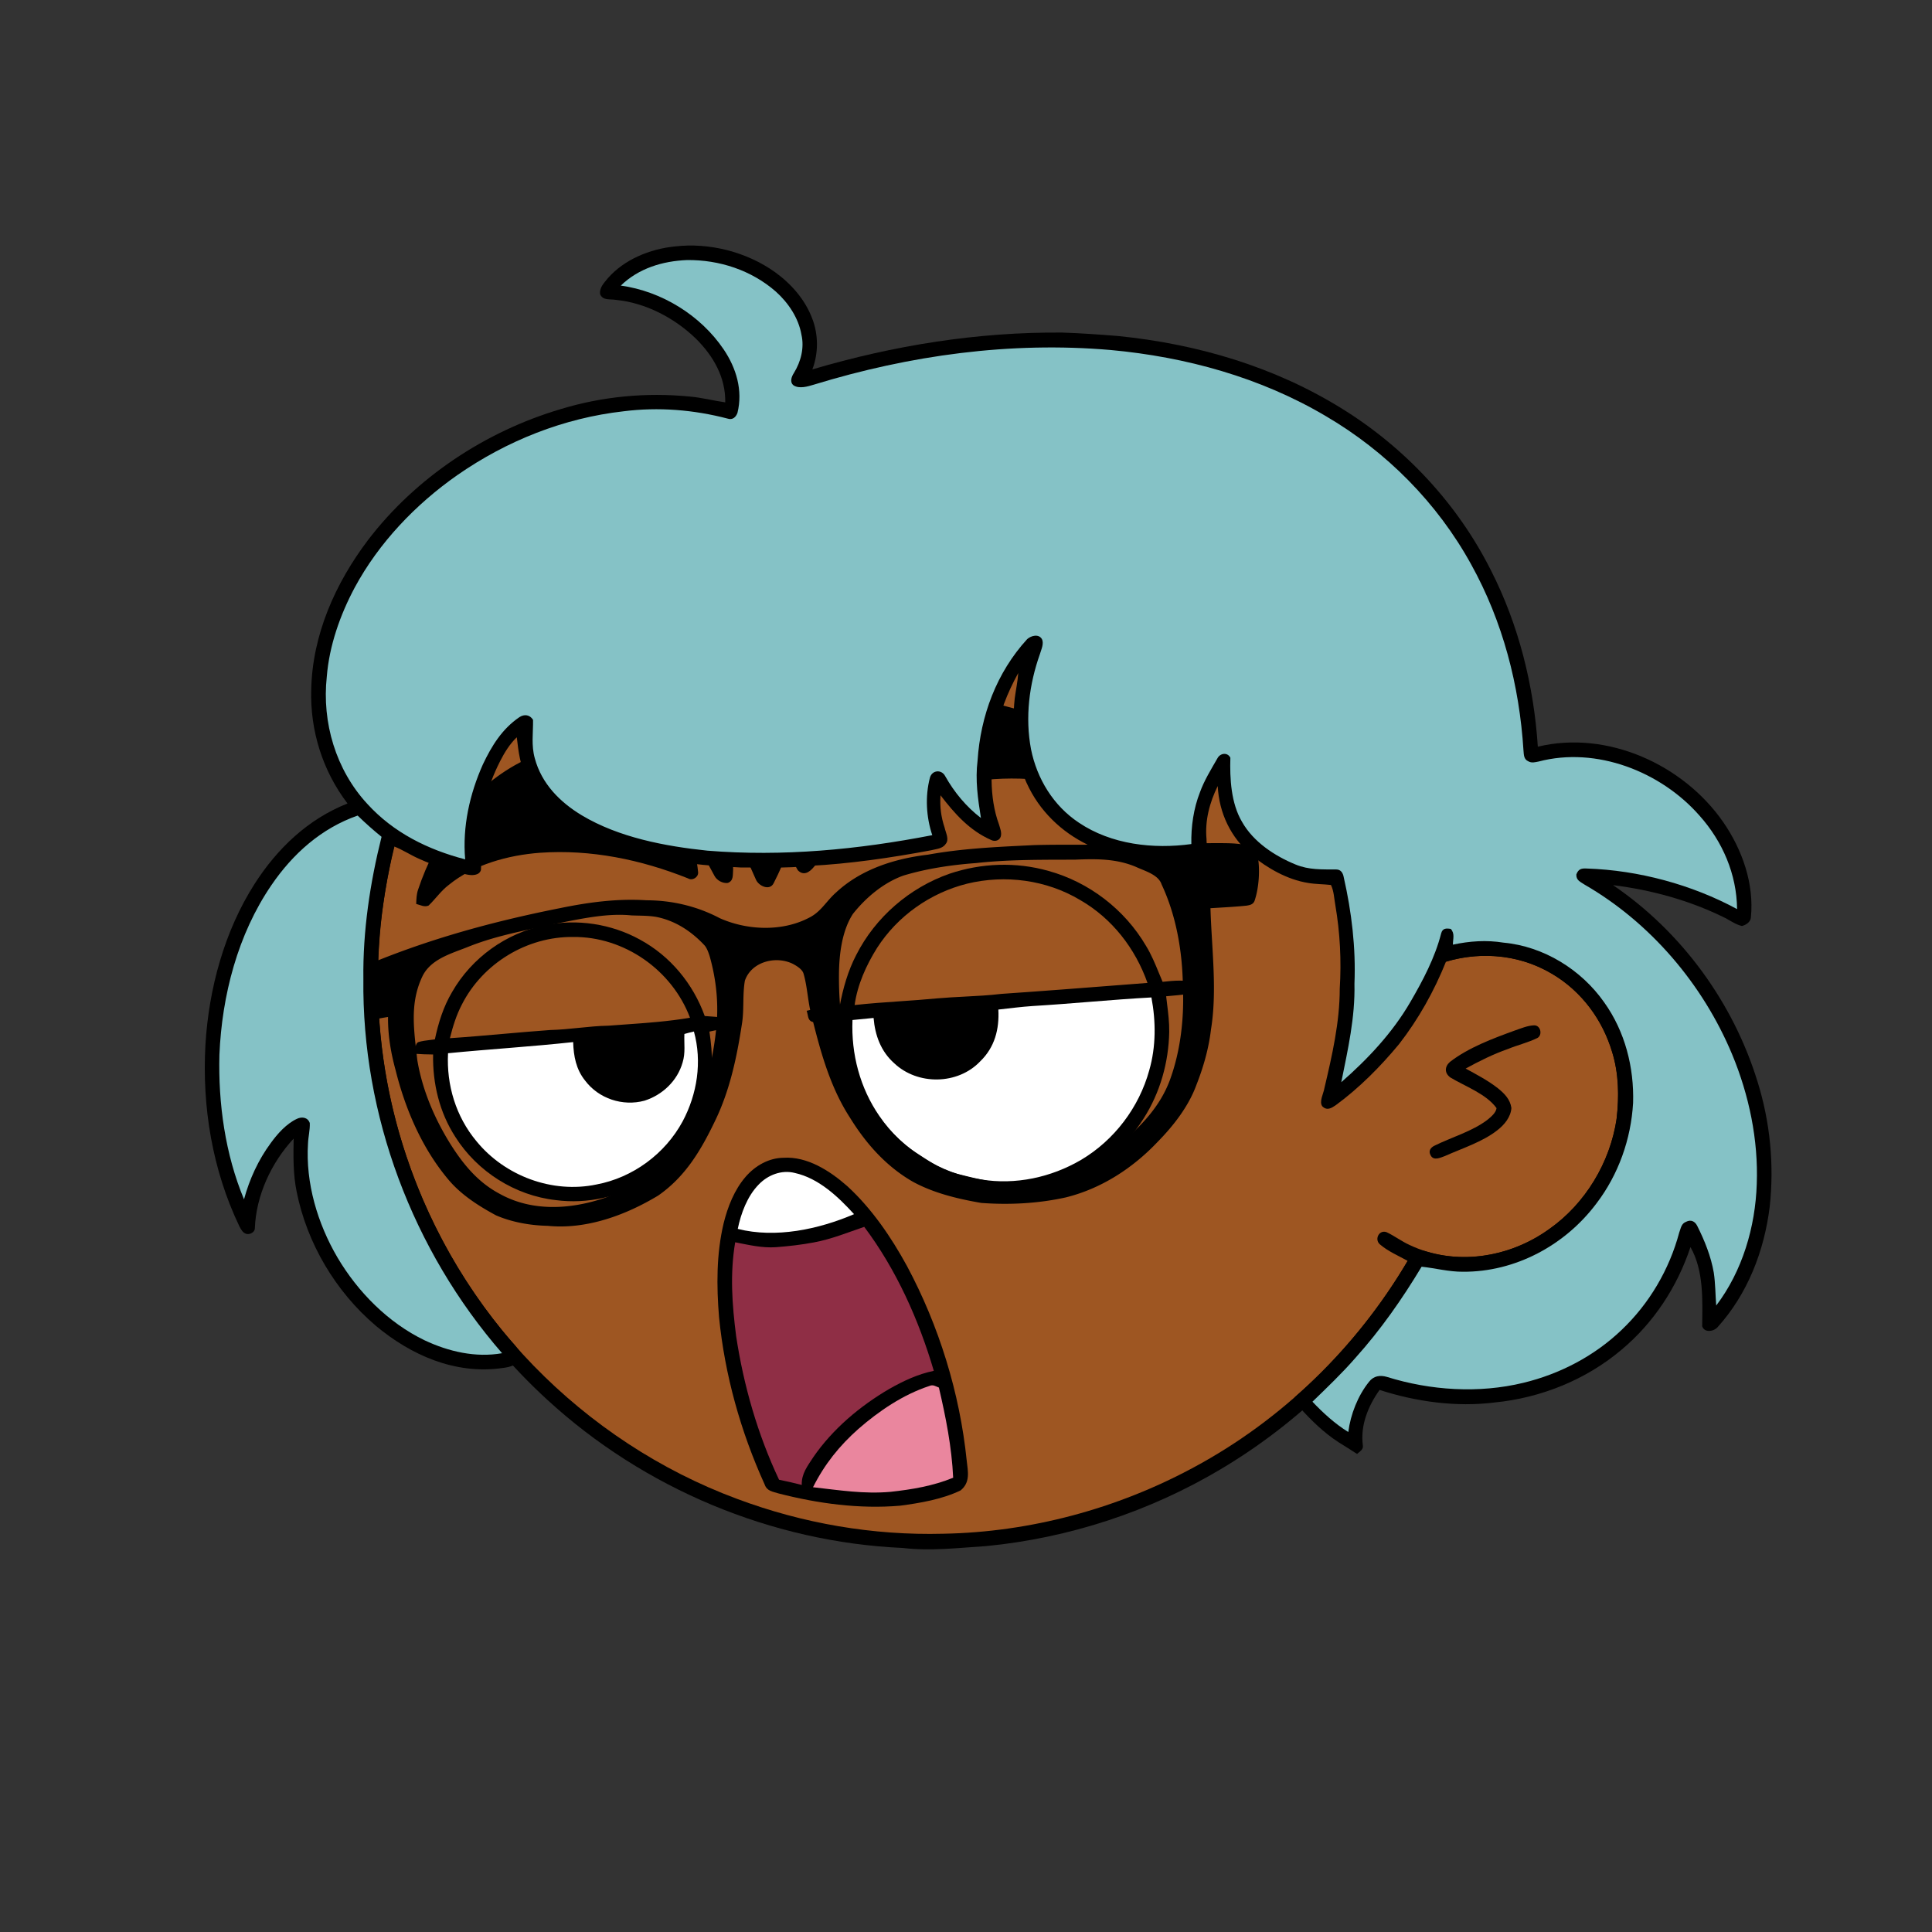 <svg xmlns:dc="http://purl.org/dc/elements/1.1/" xmlns:cc="http://creativecommons.org/ns#" xmlns:rdf="http://www.w3.org/1999/02/22-rdf-syntax-ns#" xmlns:svg="http://www.w3.org/2000/svg" xmlns="http://www.w3.org/2000/svg" viewBox="0 0 762 762" fill="none"><rect x="0" y="0" width="762" height="762" fill="#333333" stroke="none"/><mask id="avatarsRadiusMask"><rect width="762" height="762" rx="0" ry="0" x="0" y="0" fill="#fff"/></mask><g mask="url(#avatarsRadiusMask)"><path d="M396.01 164.85c37.82 4.9 74.21 19.64 104.8 42.39 6.15 4.84 12.48 9.33 18.02 14.92 23.77 21.98 42.73 49.02 55.13 78.95 9.35 22.31 14.72 46.04 16.64 70.14 6.62.81 13.05 2.14 19.12 5 15.54 6.93 27.08 20.94 31.78 37.21 2.63 9.56 3.56 19.75 1.72 29.55-2.96 18.76-13.72 36.13-29.37 46.92-10.94 7.65-24.49 12.03-37.86 11.68-5.13-.05-10.04-1.6-15.13-1.79-1.85 2.17-3.23 4.84-4.76 7.25-18.66 29.62-44.57 54.51-74.64 72.4-28.1 16.73-59.9 27.16-92.46 30.32-11.08.7-21.87 2.05-32.98.74-51.69-2.3-102.07-23.44-140.15-58.43-29.03-26.55-50.84-60.83-62.54-98.39-7.09-22.85-10.62-46.78-10.07-70.71.52-40.34 12.53-80.58 33.94-114.76 19.1-30.81 45.91-56.58 77.2-74.83 29.63-17.28 63.35-27.68 97.59-29.87 14.66-1.47 29.44-.37 44.02 1.31Z" fill="#000"/><path d="M363 169.06c48.47-1.39 97.32 14.7 135.81 44.12 6.55 4.06 11.72 9.49 17.36 14.64 24.33 22.63 43.2 50.95 54.93 82.02 7.43 19.61 11.86 40.2 13.56 61.09-8.89.74-17.34 2.34-25.38 6.38-2.19 1.03-1.89 4.95.68 5.23 2.35.23 4.98-1.51 7.24-2.2 14.62-5.37 31.32-4.35 44.78 3.68 11.69 6.78 20.09 18.16 23.89 31.06 2.6 8.25 2.68 17.41 1.76 25.95-2.5 17.35-12.35 33.73-26.73 43.81-15.71 11.33-37.17 14.64-54.93 6.2-3.17-1.43-5.94-3.58-9.08-5.05-2.95-1.09-4.88 2.79-2.7 4.75 3.17 2.76 7.34 4.52 11 6.56-20.14 34.15-49.45 62.7-84.41 81.47-30.2 16.31-64.44 25.53-98.78 26.15-27.63.72-55.33-4.04-81.21-13.72-30.32-11.24-57.84-29.43-80.37-52.6-22.67-23.37-39.92-51.88-50.2-82.77-14.96-44.64-14.91-94.01.27-138.59 11.05-33.06 30.28-63.21 55.37-87.39 29.67-28.73 67.65-48.54 108.13-56.67 12.8-2.52 25.94-4.24 39.01-4.12Z" fill="rgba(158, 86, 34, 1)"/><path d="M605.03 404.4c2.63-.1 3.44 3.8 1.36 4.98-3.69 1.83-7.82 2.77-11.64 4.35-5.82 2.04-11.28 4.76-16.68 7.72 4.29 2.34 8.86 4.74 12.71 7.76 2.58 2.09 4.85 4.35 5.33 7.8-.26 3.59-2.73 6.55-5.45 8.69-5.86 4.66-13.92 7.18-20.79 10.26-1.75.62-4.43 1.99-5.59-.26-1.02-1.74-.06-3.11 1.57-3.87 6.65-3.3 14.86-5.62 20.79-10.16 1.37-1.14 3.39-2.74 3.61-4.62-4.07-5.63-12.42-8.59-18.23-12.09-2.34-1.72-2.29-4.24-.16-6.13 7.27-5.64 16.98-9.26 25.57-12.38 2.42-.83 5.03-1.95 7.6-2.05Z" fill="#000"/><g transform="translate(-161 -83)"><path fill-rule="evenodd" clip-rule="evenodd" d="M612.99 456.04c-8.4-14.32-22.44-25.12-38.46-29.54-12.78-3.63-26.45-3.13-39.02 1.1-15.79 5.52-29.25 17.14-36.82 32.08-3.28 6.32-5.17 13.09-6.5 20.06-4.4.35-8.76.83-13.04 1.93.188.504.294 1.03.396 1.539.273 1.36.52 2.594 2.244 2.921 2.35.223 4.762 0 7.146-.221.924-.085 1.844-.17 2.754-.229-.56 12.87 2.24 25.63 8.92 36.7 8.71 14.98 23.61 26.14 40.45 30.25 12.14 3.08 25.13 2.44 36.99-1.54 13.99-4.82 26.18-14.48 34.04-27.01 6.48-10.16 9.83-22.06 10.06-34.07.056-3.789-.398-7.446-.857-11.15-.12-.969-.241-1.942-.353-2.92.945-.109 1.903-.19 2.865-.271 2.307-.196 4.636-.393 6.845-.979 1.193-.461 1.438-1.638 1.68-2.801.099-.476.198-.948.36-1.369-4.39-1.13-8.7-.78-13.15-.28-.506-1.176-.99-2.354-1.473-3.528-1.498-3.645-2.981-7.253-5.077-10.672Zm.59 14.63c-4.82-13.64-13.95-25.42-26.54-32.68-13.32-7.97-29.57-10.1-44.6-6.46-14.55 3.64-27.43 12.73-35.54 25.37-4.25 6.79-7.73 14.51-8.83 22.5 5.954-.657 11.92-1.07 17.887-1.483 4.846-.335 9.693-.671 14.533-1.137 3.632-.325 7.273-.513 10.912-.701 4.858-.251 9.713-.501 14.538-1.079 16.386-1.117 32.786-2.395 49.169-3.671l8.471-.659Zm-200.2-17.09c11.97 6.48 20.98 17.39 25.57 30.15 2.69.16 5.36.38 8.03.75-.037.232-.071.462-.106.691-.156 1.028-.308 2.037-.594 3.059-1.042.76-2.471 1.03-3.832 1.287-.572.108-1.133.214-1.648.353 1.33 8.86 1.68 17.54-.78 26.25-3.51 13.23-12.13 24.91-23.71 32.19-10.65 6.72-23.58 9.67-36.09 8.03-16.11-1.81-30.98-11.25-39.64-24.94-6.25-9.68-8.98-21.04-8.76-32.5-2.42-.02-4.82-.1-7.23-.28.077-.367.111-.817.148-1.292.097-1.258.208-2.697 1.152-3.278 1.541-.487 3.188-.684 4.814-.877.61-.073 1.218-.146 1.816-.233 1.39-6.54 3.35-12.87 6.78-18.66 7.75-13.54 21.36-23.31 36.66-26.37 12.6-2.59 26.16-.54 37.42 5.67Zm19.769 30.83c-7.08-18.81-25.97-32.08-46.15-31.86-18.18-.19-35.6 10.43-43.83 26.64-2.2 4.2-3.57 8.69-4.72 13.28 7.002-.467 13.996-1.08 20.99-1.693 6.191-.543 12.382-1.086 18.58-1.527 3.774-.088 7.516-.469 11.258-.851 3.893-.396 7.786-.793 11.712-.859 2.094-.16 4.191-.308 6.29-.456 8.655-.612 17.331-1.225 25.87-2.674Z" fill="#000"/><path d="M615.13 476.4c1.79 9.43 1.83 19.44-.85 28.71-4.02 14.67-13.78 27.56-26.86 35.34-11.86 6.95-25.9 9.98-39.53 7.74-16.06-2.38-30.89-11.65-40.06-25.03-7.65-11.07-11.16-24.46-10.6-37.86 2.78-.26 5.55-.53 8.32-.81.58 6.88 2.87 13.16 8.11 17.84 9.26 8.79 25.12 8.57 33.95-.73 5.71-5.52 7.56-12.65 7.15-20.42 4.5-.49 8.95-1.09 13.47-1.39 15.64-.93 31.25-2.54 46.9-3.39ZM430.931 490.81c1.23-.4 2.51-.66 3.76-.97 3.28 11.9 1.31 24.64-4.45 35.44-6.94 12.82-19.63 22.19-33.98 24.89-17.42 3.66-36.18-3.36-47.37-17.1-8.08-9.7-11.83-22.11-11.18-34.67 16.43-1.61 32.94-2.6 49.35-4.39.17 5.54 1.15 10.77 4.71 15.18 5.35 7.13 14.85 10.26 23.42 7.93 7.1-2.26 13-7.85 15.04-15.09 1.18-3.82.53-7.36.7-11.22Z" fill="#fff"/></g><g transform="translate(-161 -83)"><path d="M582.3 370.69c14.06 7.04 27.75 17.35 36.57 30.53 2.05 2.95-1.4 6.24-4.23 4.15-10.56-6.54-22.24-11.16-34.46-13.42-35.66-6.86-74.47 5.14-98.23 33.03-1.67 2.05-4.03 3.59-6.28 1.25-1.68-2.6-2.27-6.05-3.3-8.95-1.92 4.71-3.86 9.5-6.21 14.02-1.55 3.23-6 1.12-7.03-1.42-3.06-6.88-6.21-13.74-9.02-20.73.01 5.63.01 11.25.04 16.88-.19 2.06.27 4.35-2.11 5.22-2.06.23-4.36-1.03-5.3-2.91-3.26-5.88-6.24-11.93-9.49-17.82.96 5.51 2.6 10.99 3.1 16.55.12 1.94-2.28 3.44-4.02 2.36-18.54-7.4-38.31-11.49-58.33-10.09-12.5.92-26.14 4.63-36 12.68-3.09 2.34-5.2 5.51-7.97 8.15-1.65.72-3.27-.24-4.88-.65.08-1.91.11-3.75.73-5.58 6.86-20.67 20.43-39.8 39.98-50.1 13.56-7.32 30.17-9.03 44.62-3.35 11.89 4.55 20.95 13.32 27.67 23.95 2.31-2.84 4.25-6.03 6.75-8.71 1.62-1.56 4.62-1.55 5.63.72 2.52 5.15 4.68 10.51 6.98 15.78 1.49-7.42 3.06-14.81 4.43-22.24.33-1.5.6-3.23 1.58-4.45 1.65-1.25 2.9-.28 4.65.1.27.86.53 1.71.8 2.56 2.08-4.75 4.75-9.11 8.44-12.78 9.1-9.43 21.82-14.25 34.5-16.48 23.85-3.69 48.86 1.12 70.39 11.75Z" fill="#000"/></g><g transform="translate(-161 -83)"><path d="M469.99 539.64c9.45-.62 18.37 5.2 25.18 11.18 9.61 8.8 17.31 20.09 23.54 31.49 12.62 23.56 20.84 50.09 23.56 76.68.49 4.4 1.53 8.68-2.43 11.86-7.32 3.5-15.84 4.95-23.84 6.01-15.97 1.38-32.52-.85-47.99-4.85-2.36-.75-4.53-.89-5.44-3.57-9.45-20.8-15.71-43.16-17.97-65.91-1.01-12.34-1.07-24.91 1.8-37.02 1.62-6.56 4.25-13.27 8.72-18.42 3.72-4.29 9.1-7.4 14.87-7.45Z" fill="#000"/><path d="M474.49 545.63c9.4 2.08 17.07 9.35 23.35 16.25-13.95 5.98-30.91 9.6-45.86 5.81 1.27-6.17 3.77-12.91 8.25-17.49 3.61-3.79 9.07-5.91 14.26-4.57Z" fill="#fff"/><path d="M501.86 566.88c12.64 16.83 21.52 36.66 27.44 56.79-6.29 1.3-11.94 3.96-17.5 7.1-11.57 6.75-22.43 15.88-30.04 26.97-2.28 3.53-4.69 6.5-4.54 10.94-2.97-.77-5.95-1.45-8.96-2.06-8.42-17.85-13.97-37.13-16.92-56.63-1.6-12.46-2.48-24.55-.38-37.02 5.4 1.04 10.5 2.3 16.05 1.94 5.01-.39 10.05-.95 14.99-1.89 6.9-1.27 13.26-3.89 19.86-6.14Z" fill="#8F2E45"/><path d="M527.55 629.64c1.49-.65 2.4.12 3.76.63 2.74 11.73 5.07 23.49 5.63 35.56-7.95 3.25-16.19 4.63-24.68 5.56-10.48.94-20.25-.66-30.6-1.81 4.52-9.01 10.37-16.33 17.9-23 8.13-7.09 17.68-13.56 27.99-16.94Z" fill="#EA869E"/></g><g transform="translate(-161 -83)"><path fill-rule="evenodd" clip-rule="evenodd" d="M608 415.8c6.186-.151 12.368-.167 18.55-.183 4.483-.012 8.966-.024 13.45-.087.562.005 1.127.006 1.693.008 3.106.01 6.253.02 9.307.502 2.58.53 5.61 1.94 6.09 4.83.91 5.11.46 12.04-1.14 16.99-.46 1.77-1.74 2.1-3.35 2.34-3.462.36-6.945.569-10.423.778-1.253.075-2.506.15-3.757.232.122 4.281.38 8.636.639 13.018.692 11.72 1.395 23.63-.439 34.802-.87 7.47-2.98 14.85-5.73 21.83-3.11 8.55-9.09 16.19-15.42 22.62-9.83 10.36-22.25 18.39-36.2 21.81-10.85 2.39-22.17 2.98-33.23 2.16-9.22-1.58-18.8-3.87-27.06-8.4-10.51-6.05-18.47-15.05-24.78-25.29-8.17-12.62-11.9-27.18-15.47-41.59-.515-2.188-.844-4.449-1.174-6.711-.414-2.834-.827-5.671-1.606-8.369-.48-1.78-2.64-3.07-4.17-3.9-6.71-3.36-16.41-.94-18.99 6.6-.499 2.84-.553 5.746-.608 8.66-.053 2.861-.106 5.73-.582 8.55-1.99 13.03-4.77 26.14-10.56 38.06-5.55 11.58-11.7 22.03-22.47 29.5-12.88 7.76-28.34 13.44-43.57 11.92-6.86-.15-14.05-1.41-20.36-4.13-6.87-3.71-13.8-8.11-18.84-14.16-10.32-12.28-16.95-27.7-20.79-43.17-1.87-6.83-3.04-13.81-2.97-20.91-1.637.243-3.268.56-4.899.877-2.393.466-4.787.931-7.201 1.163-2.24.22-4.26-.69-5.36-2.69-1.96-3.76-2.46-8.38-1.77-12.53.041-.174.078-.354.116-.535.231-1.113.479-2.305 1.614-2.795 27.43-12.56 55.94-20.6 85.48-26.45 11.24-2.31 22.47-3.81 33.98-3.07 10.03.01 19.98 2.36 28.86 7.05 10.79 4.81 24.51 5.41 35.15-.12 3.04-1.482 4.933-3.677 6.926-5.986 1.193-1.383 2.422-2.807 3.954-4.144 9.81-9.08 23.09-13.26 36.12-14.79 13.108-2.381 26.26-3.017 39.523-3.659l2.497-.121c5.544-.149 11.094-.149 16.646-.149 7.446 0 14.893 0 22.324-.361Zm-23 6.26c8.34-.34 16.32-.45 24.15 2.9.646.302 1.365.598 2.113.906 3.164 1.304 6.86 2.826 7.887 5.964 5.81 12.39 8.22 26.56 8.39 40.17.56 12.44-.87 25.5-5.21 37.22-3.71 9.79-10.5 17.11-18.25 23.88-5.21 4.32-11.62 7.49-17.78 10.22-9.15 3.83-19.3 6.8-29.31 6.15-5.792-.342-11.557-1.779-17.192-3.184l-.868-.216c-5.96-1.466-10.686-4.562-15.7-7.847l-.001-.001-.859-.562c-6.8-4.54-12.23-10.46-17.08-16.98-2.766-3.934-4.565-8.67-6.303-13.249a253.502 253.502 0 0 0-1.217-3.161c-4.64-11.94-5.98-24.55-5.87-37.28.09-7.74 1.2-16.94 5.51-23.55 5.13-6.46 12-12.24 19.82-15.08 9.27-2.8 19.13-4.25 28.78-4.96 11.572-1.279 23.168-1.304 34.654-1.328 1.447-.003 2.892-.006 4.336-.012Zm-172.354 22.059c-.891-.021-1.778-.041-2.656-.079-8.612-.872-17.851.939-26.497 2.634-1.173.23-2.335.457-3.483.676-2.29.516-4.571 1.006-6.843 1.494-9.393 2.017-18.626 4-27.677 7.656-.903.361-1.836.713-2.782 1.069-5.765 2.175-12.01 4.53-14.948 10.191-4.839 9.868-3.731 19.612-2.557 29.93.124 1.09.249 2.186.367 3.29 1.93 11.77 6.83 23.25 13.14 33.33 5.06 8.01 10.9 15.08 19.42 19.57 12.78 7.1 27.95 6.15 41.4 1.57 11.36-4.43 21.76-9.82 28.56-20.38 8.84-14.04 13.92-30.65 15.47-47.12.91-9.38-.1-18.83-2.68-27.88-.46-1.39-.98-2.92-1.89-4.09-5.19-5.6-11.6-9.87-19.19-11.35-2.333-.401-4.756-.456-7.154-.511Z" fill="#000"/></g><g transform="translate(-161 -83)"><path d="M427.001 180.22c13.66-1.65 28.43 2.1 39.65 10.1 6.46 4.66 11.91 10.86 14.73 18.39 2.44 6.39 2.44 13.59.02 19.99 32.06-9.47 65.13-14.81 98.6-14.53 7.34.24 14.7.77 22.02 1.36 31.26 3.15 61.83 12.14 88.6 28.85 24.77 15.42 45.3 37.46 58.42 63.57 10.97 21.52 16.93 45.51 18.49 69.55 27.38-6.61 57.44 7.05 73.18 29.82 7.47 10.85 12.2 24.29 10.85 37.57-.13 1.77-1.96 2.94-3.53 3.33-2.67-.59-5.06-2.5-7.55-3.63-13.52-6.58-28.39-10.63-43.29-12.48 27.08 18.39 47.51 46.44 57.06 77.72 4.93 15.87 6.54 32.68 4.73 49.19-2.17 17.43-8.69 34.27-20.53 47.41-1.58 1.79-5.21 2.32-6.1-.35.13-10.2.67-21.98-4.62-31.22-5.22 15.72-14.52 29.93-27.28 40.56-13.95 11.79-31.83 18.96-49.96 20.73-15.14 1.9-30.9-.28-45.38-4.95-4.49 6.33-7.63 13.95-6.6 21.84.31 1.69-1.23 2.42-2.27 3.41-2.36-1.58-4.8-3.03-7.2-4.55-6.03-3.89-11.03-8.84-15.8-14.15-1.1-1.04-1.2-2.3-1.54-3.7 18.34-16.01 33.94-35.22 46.02-56.35 1.42-2.71 4-1.5 6.3-.97 16.61 4.89 34.65.87 48.46-9.28 13.83-9.9 23.33-25.7 26.04-42.44 1.34-10.42.92-20.86-2.89-30.74-4.8-12.99-14.56-23.92-27.21-29.68-11.6-5.35-24.93-5.94-37.12-2.3-4.64 11.57-10.84 22.67-18.5 32.52-7.33 8.85-15.66 17.26-24.94 24.07-1.74 1.18-3.42 2.27-5.27.53-1.49-1.8.46-5.16.77-7.26 3.01-12.75 6.05-26 6.04-39.15.69-11.04.13-22.1-1.74-33.01-.47-2.58-.56-5.58-1.72-7.94-3.03-.36-6.07-.29-9.1-.82-8.12-1.31-15.88-5.75-22.18-10.89-8.23-7-12.82-16.54-13.39-27.32-3.21 6.55-5.1 13.63-4.41 20.98-.05 1.82.74 4.74-.8 6.08-1.77 1.06-4.04 1.42-6.06 1.74-11.96 1.41-24.65.52-35.94-3.89-10.84-4.17-20.21-11.84-26.02-21.95-6.53-11.46-8.23-24.52-6.83-37.5.43-3.38 1.18-6.63 1.39-10.03-4.35 7.91-7.59 16.08-9.05 25.03-1.87 11.12-2.52 23.87 1.43 34.62.42 1.46 1.18 3.28.74 4.78-.46 1.63-2.25 2.16-3.74 1.46-8.64-3.81-14.41-10.36-20.04-17.67-.3 4.62.2 8.47 1.64 12.84.43 1.97 1.93 4.63.37 6.39-1.26 1.89-3.77 1.94-5.77 2.47-15.89 2.97-32.02 5.33-48.17 6.16-8.91 1-18.04.53-27.01.61-19.46-.91-39.74-3.35-57.65-11.49-10.96-5.03-21.17-12.4-26.58-23.5-2.62-5.2-3.29-10.66-3.95-16.36-2.82 2.71-4.81 5.97-6.58 9.43-5.27 10.36-8.36 22.12-8.15 33.78-.02 3.04.85 6.09.6 9.1-.62 2.32-3.69 2.22-5.57 1.82-6.46-1.37-12.82-3.48-18.84-6.2-3.39-1.48-6.43-3.55-9.88-4.89-3.69 16.65-6.4 33.04-6.27 50.17-1.07 51.95 17.71 103.95 51.28 143.56 2.33 2.74 4.84 4.8 5.42 8.6-2.57 2.31-4.41 3.04-7.82 3.42-18.47 2.62-35.95-5.07-49.86-16.74-15.83-13.49-27.07-32.44-31.16-52.84-1.42-6.95-1.3-13.88-1.18-20.93-8.83 9.51-14.85 22.47-15.31 35.52-.07 1.46-2.03 2.45-3.37 2.06-1.44-.42-2.08-1.79-2.74-3.01-10.66-22.27-14.75-47.07-13.37-71.64 1.33-22.07 7.46-44.77 19.46-63.5 8.94-13.91 21.03-25.46 36.58-31.59-9.83-12.89-14.79-28.73-14.32-44.91.46-21.62 9.48-41.91 22.37-58.96 18.86-24.7 46.3-42.88 76.02-51.68 16.44-5.01 33.8-6.64 50.89-4.96 4.75.41 9.29 1.62 14.02 2.3.16-9.93-4.73-18.34-11.58-25.14-8.44-8.17-19.85-14.15-31.61-15.29-2.28-.4-5.06.36-6.16-2.22-.39-2.59 1.56-4.46 3.04-6.31 6.53-7.45 16.58-11.5 26.27-12.52Z" fill="#000"/><path d="M432 185.57c12.72-.13 25.38 4.01 35 12.44 4.89 4.37 8.97 10.43 10.09 16.98 1.2 5.18-.21 10.65-2.96 15.11-.94 1.45-1.77 3.61-.14 4.89 2.26 1.47 5.62.44 8-.28 37.89-11.61 77.5-17.08 117.09-13.66 29.69 2.72 59.1 10.83 84.86 26.08 23.87 13.99 43.94 34.19 57.29 58.46 12.53 22.59 19.03 47.72 20.65 73.43.16 1.73.09 3.43 1.9 4.25 1.37.77 2.61.36 4.05.09 22.77-6.01 48.23 3.95 63.46 21.32 9.11 10.19 14.69 23.12 14.83 36.88-17.83-9.66-38.87-15.32-59.13-16-2.24-.14-3.44.12-4.27 2.34-.09 2.38 1.66 2.91 3.31 4.04 25.97 15.02 46.61 39.28 58.13 66.9 6.68 16.06 10.38 33.74 9.72 51.16-.55 16.94-5.66 34.31-15.99 47.92-.33-4.3-.32-8.67-.95-12.93-1.1-6.42-3.62-12.69-6.54-18.49-.88-1.79-2.5-2.6-4.37-1.62-1.94.73-2.07 2.53-2.73 4.25-3.88 14.55-11.82 28.07-22.75 38.43-10.71 10.27-24.34 17.37-38.73 20.84-17.58 4.26-36.62 3.03-53.83-2.34-2.7-.79-5.23-.38-7.01 1.91-4.42 5.48-7.31 12.89-8.2 19.84-5.31-3.29-9.86-7.46-14.14-11.96 5.8-5.62 11.63-11.18 16.95-17.28 9.95-11.06 18.45-23.23 26.11-35.97 5.49.59 10.72 2.02 16.3 1.99 20.71.13 40.36-10.5 52.67-26.96 8.68-11.39 13.62-25.35 14.44-39.63.42-14.03-3.18-28.16-11.4-39.66-9.07-12.94-23.89-22.09-39.71-23.55-6.72-1.09-13.33-.63-19.96.79-.01-2.3.86-4.32-.84-6.21-1.86-.28-3.23-.3-3.79 1.77-2.44 9.56-7.23 18.62-12.18 27.11-7.03 12.09-16.73 22.41-27.21 31.58 2.61-13.01 5.48-25.43 5.19-38.83.58-14.16-1.1-28.23-4.23-42.03-.29-1.61-1.09-3.04-2.93-3.04-5.56-.05-10.78.23-16.04-1.95-8.25-3.37-16.7-8.93-21.16-16.87-4.31-7.28-4.83-17-4.58-25.25-1.11-2.26-4.04-1.86-5.11.24-2.48 4.31-5.19 8.7-6.88 13.36-2.53 6.44-3.54 13.55-3.4 20.44-15 2.08-31.58.19-44.38-8.44-10.01-6.65-16.51-17.28-18.86-28.98-2.36-12.54-.74-25.5 3.5-37.47.52-1.8 1.7-4.15.8-5.94-1.25-2.18-4.27-1.38-5.82.02-12.05 13.18-18.4 30.2-19.56 47.92-.95 7.66.12 15.06 1.33 22.61-5.82-4.46-10.48-10.1-14.08-16.47-1.44-2.83-5.27-2.46-6.06.66-1.9 7.28-1.45 15.46.95 22.59-29.34 5.69-58.82 8.53-88.7 6.11-16.73-1.75-34.92-5.19-49.53-13.94-8.63-5.19-15.86-12.49-18.53-22.45-1.46-5.19-.63-9.98-.7-15.21-1.29-2.04-3.4-2.33-5.38-1.06-6.86 4.69-10.91 11.29-14.41 18.65-5.22 11.69-8.1 24.61-6.98 37.44-14.7-3.83-28.22-10.5-38.57-21.85-12.44-13.43-17.97-32.14-16.01-50.21.98-12.2 5.23-24.28 10.96-35.04 9.56-17.77 24.08-32.95 40.55-44.47 19.49-13.55 41.96-22.51 65.6-25.16 13.73-1.73 27.65-.6 41.01 2.9 1.91.64 3.22-.56 3.85-2.25 2.2-8.88-.46-17.69-5.46-25.09-9.12-13.46-24.47-22.9-40.55-25.13 7.08-6.84 16.48-9.68 26.15-10.07ZM302.061 404.67c3.03 2.95 6.14 5.72 9.43 8.38-4.55 18.16-7.41 37.21-7.17 55.95-.65 53.87 19.4 107.12 54.71 147.72-10.46 1.84-21.09-.63-30.56-5.09-14.35-6.91-26.33-19.05-34.38-32.68-7.84-13.37-12.61-29.38-11.61-44.95.1-2.69.83-5.39.7-8.07-.78-2.25-3.07-2.59-5.06-1.66-4.18 1.95-7.66 5.88-10.33 9.56-4.92 6.66-8.38 14.23-10.55 22.2-7.43-17.81-10.2-37.82-9.7-57.03.98-23.36 7.22-47.5 20.55-66.95 8.44-12.35 19.69-22.4 33.97-27.38Z" fill="rgba(133, 194, 198, 1)"/></g></g></svg>